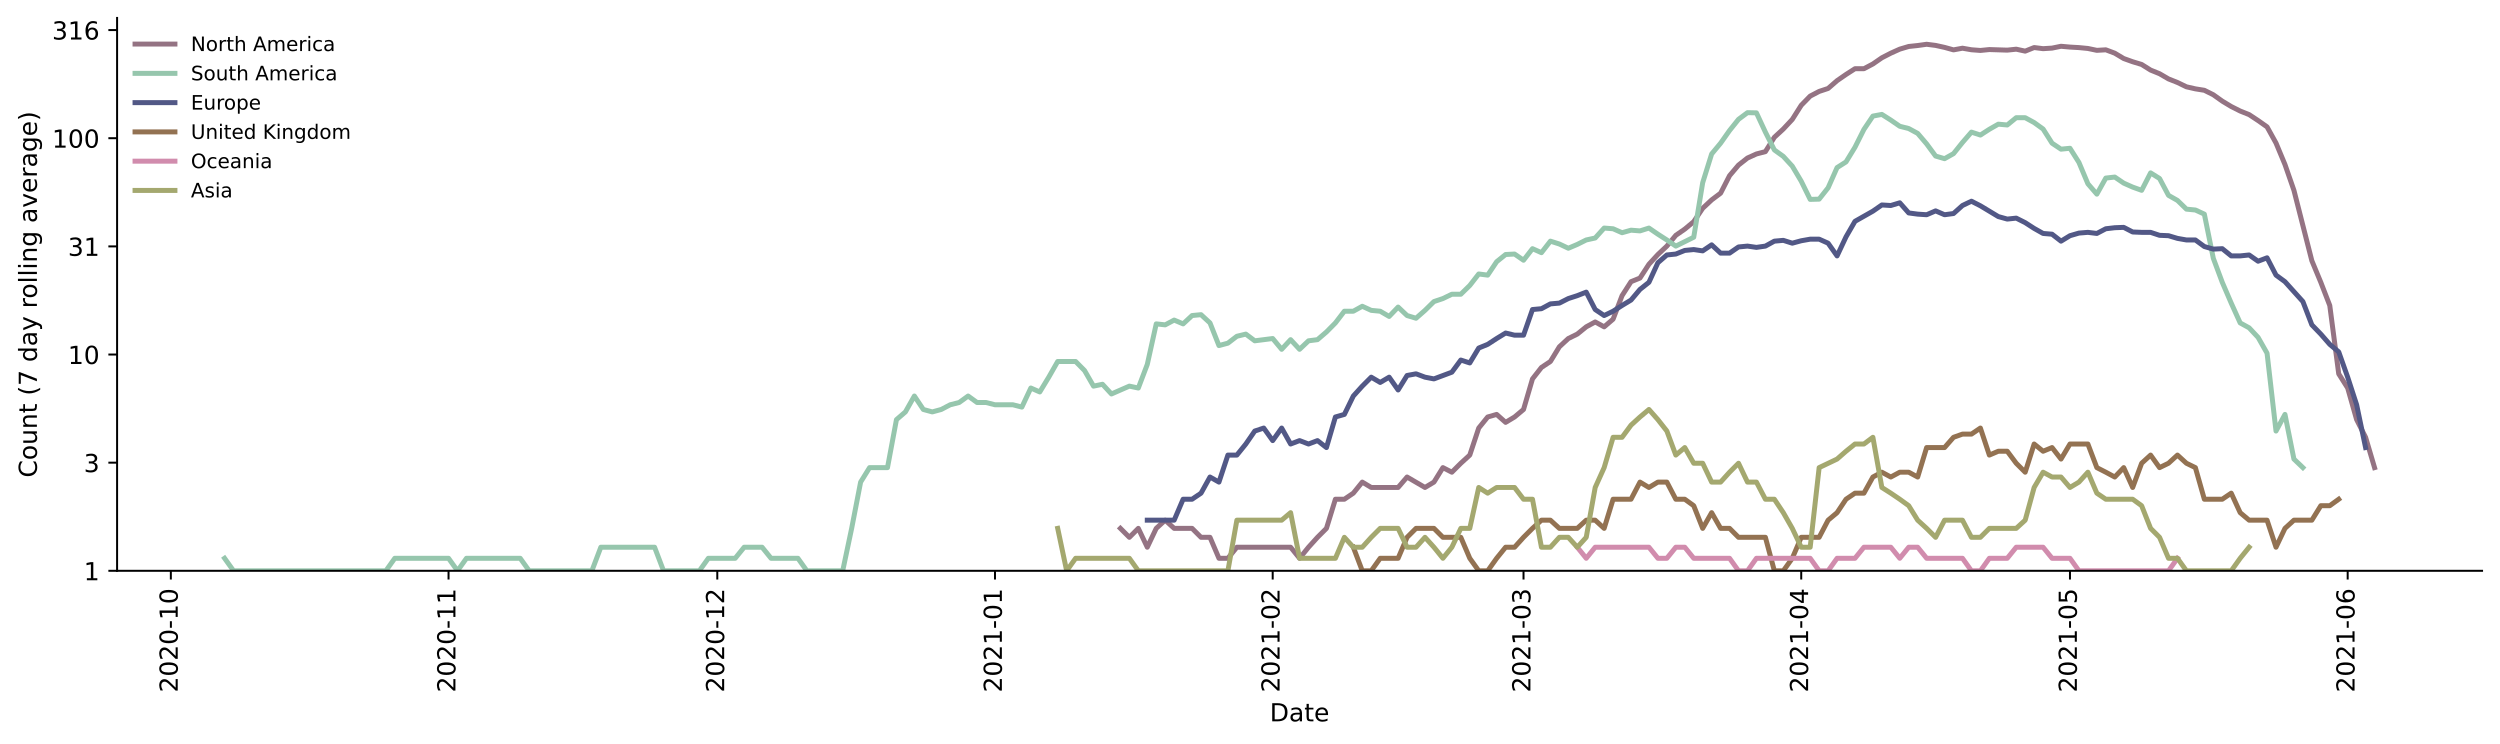 <?xml version="1.0" encoding="utf-8" standalone="no"?>
<!DOCTYPE svg PUBLIC "-//W3C//DTD SVG 1.1//EN"
  "http://www.w3.org/Graphics/SVG/1.1/DTD/svg11.dtd">
<!-- Created with matplotlib (https://matplotlib.org/) -->
<svg height="298.621pt" version="1.1" viewBox="0 0 1002.766 298.621" width="1002.766pt" xmlns="http://www.w3.org/2000/svg" xmlns:xlink="http://www.w3.org/1999/xlink">
 <defs>
  <style type="text/css">*{stroke-linecap:butt;stroke-linejoin:round;}</style>
 </defs>
 <g id="figure_1">
  <g id="patch_1">
   <path d="M 0 298.621 
L 1002.766 298.621 
L 1002.766 0 
L 0 0 
z
" style="fill:#ffffff;"/>
  </g>
  <g id="axes_1">
   <g id="patch_2">
    <path d="M 46.966 228.96 
L 995.566 228.96 
L 995.566 7.2 
L 46.966 7.2 
z
" style="fill:#ffffff;"/>
   </g>
   <g id="matplotlib.axis_1">
    <g id="xtick_1">
     <g id="line2d_1">
      <defs>
       <path d="M 0 0 
L 0 3.5 
" id="m3914a8a601" style="stroke:#000000;stroke-width:0.8;"/>
      </defs>
      <g>
       <use style="stroke:#000000;stroke-width:0.8;" x="68.525" xlink:href="#m3914a8a601" y="228.96"/>
      </g>
     </g>
     <g id="text_1">
      <!-- 2020-10 -->
      <g transform="translate(71.284 277.743)rotate(-90)scale(0.1 -0.1)">
       <defs>
        <path d="M 19.188 8.297 
L 53.609 8.297 
L 53.609 0 
L 7.328 0 
L 7.328 8.297 
Q 12.938 14.109 22.625 23.891 
Q 32.328 33.688 34.812 36.531 
Q 39.547 41.844 41.422 45.531 
Q 43.312 49.219 43.312 52.781 
Q 43.312 58.594 39.234 62.25 
Q 35.156 65.922 28.609 65.922 
Q 23.969 65.922 18.812 64.312 
Q 13.672 62.703 7.812 59.422 
L 7.812 69.391 
Q 13.766 71.781 18.938 73 
Q 24.125 74.219 28.422 74.219 
Q 39.75 74.219 46.484 68.547 
Q 53.219 62.891 53.219 53.422 
Q 53.219 48.922 51.531 44.891 
Q 49.859 40.875 45.406 35.406 
Q 44.188 33.984 37.641 27.219 
Q 31.109 20.453 19.188 8.297 
z
" id="DejaVuSans-50"/>
        <path d="M 31.781 66.406 
Q 24.172 66.406 20.328 58.906 
Q 16.5 51.422 16.5 36.375 
Q 16.5 21.391 20.328 13.891 
Q 24.172 6.391 31.781 6.391 
Q 39.453 6.391 43.281 13.891 
Q 47.125 21.391 47.125 36.375 
Q 47.125 51.422 43.281 58.906 
Q 39.453 66.406 31.781 66.406 
z
M 31.781 74.219 
Q 44.047 74.219 50.516 64.516 
Q 56.984 54.828 56.984 36.375 
Q 56.984 17.969 50.516 8.266 
Q 44.047 -1.422 31.781 -1.422 
Q 19.531 -1.422 13.062 8.266 
Q 6.594 17.969 6.594 36.375 
Q 6.594 54.828 13.062 64.516 
Q 19.531 74.219 31.781 74.219 
z
" id="DejaVuSans-48"/>
        <path d="M 4.891 31.391 
L 31.203 31.391 
L 31.203 23.391 
L 4.891 23.391 
z
" id="DejaVuSans-45"/>
        <path d="M 12.406 8.297 
L 28.516 8.297 
L 28.516 63.922 
L 10.984 60.406 
L 10.984 69.391 
L 28.422 72.906 
L 38.281 72.906 
L 38.281 8.297 
L 54.391 8.297 
L 54.391 0 
L 12.406 0 
z
" id="DejaVuSans-49"/>
       </defs>
       <use xlink:href="#DejaVuSans-50"/>
       <use x="63.623" xlink:href="#DejaVuSans-48"/>
       <use x="127.246" xlink:href="#DejaVuSans-50"/>
       <use x="190.869" xlink:href="#DejaVuSans-48"/>
       <use x="254.492" xlink:href="#DejaVuSans-45"/>
       <use x="290.576" xlink:href="#DejaVuSans-49"/>
       <use x="354.199" xlink:href="#DejaVuSans-48"/>
      </g>
     </g>
    </g>
    <g id="xtick_2">
     <g id="line2d_2">
      <g>
       <use style="stroke:#000000;stroke-width:0.8;" x="179.913" xlink:href="#m3914a8a601" y="228.96"/>
      </g>
     </g>
     <g id="text_2">
      <!-- 2020-11 -->
      <g transform="translate(182.673 277.743)rotate(-90)scale(0.1 -0.1)">
       <use xlink:href="#DejaVuSans-50"/>
       <use x="63.623" xlink:href="#DejaVuSans-48"/>
       <use x="127.246" xlink:href="#DejaVuSans-50"/>
       <use x="190.869" xlink:href="#DejaVuSans-48"/>
       <use x="254.492" xlink:href="#DejaVuSans-45"/>
       <use x="290.576" xlink:href="#DejaVuSans-49"/>
       <use x="354.199" xlink:href="#DejaVuSans-49"/>
      </g>
     </g>
    </g>
    <g id="xtick_3">
     <g id="line2d_3">
      <g>
       <use style="stroke:#000000;stroke-width:0.8;" x="287.709" xlink:href="#m3914a8a601" y="228.96"/>
      </g>
     </g>
     <g id="text_3">
      <!-- 2020-12 -->
      <g transform="translate(290.468 277.743)rotate(-90)scale(0.1 -0.1)">
       <use xlink:href="#DejaVuSans-50"/>
       <use x="63.623" xlink:href="#DejaVuSans-48"/>
       <use x="127.246" xlink:href="#DejaVuSans-50"/>
       <use x="190.869" xlink:href="#DejaVuSans-48"/>
       <use x="254.492" xlink:href="#DejaVuSans-45"/>
       <use x="290.576" xlink:href="#DejaVuSans-49"/>
       <use x="354.199" xlink:href="#DejaVuSans-50"/>
      </g>
     </g>
    </g>
    <g id="xtick_4">
     <g id="line2d_4">
      <g>
       <use style="stroke:#000000;stroke-width:0.8;" x="399.097" xlink:href="#m3914a8a601" y="228.96"/>
      </g>
     </g>
     <g id="text_4">
      <!-- 2021-01 -->
      <g transform="translate(401.857 277.743)rotate(-90)scale(0.1 -0.1)">
       <use xlink:href="#DejaVuSans-50"/>
       <use x="63.623" xlink:href="#DejaVuSans-48"/>
       <use x="127.246" xlink:href="#DejaVuSans-50"/>
       <use x="190.869" xlink:href="#DejaVuSans-49"/>
       <use x="254.492" xlink:href="#DejaVuSans-45"/>
       <use x="290.576" xlink:href="#DejaVuSans-48"/>
       <use x="354.199" xlink:href="#DejaVuSans-49"/>
      </g>
     </g>
    </g>
    <g id="xtick_5">
     <g id="line2d_5">
      <g>
       <use style="stroke:#000000;stroke-width:0.8;" x="510.486" xlink:href="#m3914a8a601" y="228.96"/>
      </g>
     </g>
     <g id="text_5">
      <!-- 2021-02 -->
      <g transform="translate(513.245 277.743)rotate(-90)scale(0.1 -0.1)">
       <use xlink:href="#DejaVuSans-50"/>
       <use x="63.623" xlink:href="#DejaVuSans-48"/>
       <use x="127.246" xlink:href="#DejaVuSans-50"/>
       <use x="190.869" xlink:href="#DejaVuSans-49"/>
       <use x="254.492" xlink:href="#DejaVuSans-45"/>
       <use x="290.576" xlink:href="#DejaVuSans-48"/>
       <use x="354.199" xlink:href="#DejaVuSans-50"/>
      </g>
     </g>
    </g>
    <g id="xtick_6">
     <g id="line2d_6">
      <g>
       <use style="stroke:#000000;stroke-width:0.8;" x="611.095" xlink:href="#m3914a8a601" y="228.96"/>
      </g>
     </g>
     <g id="text_6">
      <!-- 2021-03 -->
      <g transform="translate(613.855 277.743)rotate(-90)scale(0.1 -0.1)">
       <defs>
        <path d="M 40.578 39.312 
Q 47.656 37.797 51.625 33 
Q 55.609 28.219 55.609 21.188 
Q 55.609 10.406 48.188 4.484 
Q 40.766 -1.422 27.094 -1.422 
Q 22.516 -1.422 17.656 -0.516 
Q 12.797 0.391 7.625 2.203 
L 7.625 11.719 
Q 11.719 9.328 16.594 8.109 
Q 21.484 6.891 26.812 6.891 
Q 36.078 6.891 40.938 10.547 
Q 45.797 14.203 45.797 21.188 
Q 45.797 27.641 41.281 31.266 
Q 36.766 34.906 28.719 34.906 
L 20.219 34.906 
L 20.219 43.016 
L 29.109 43.016 
Q 36.375 43.016 40.234 45.922 
Q 44.094 48.828 44.094 54.297 
Q 44.094 59.906 40.109 62.906 
Q 36.141 65.922 28.719 65.922 
Q 24.656 65.922 20.016 65.031 
Q 15.375 64.156 9.812 62.312 
L 9.812 71.094 
Q 15.438 72.656 20.344 73.438 
Q 25.25 74.219 29.594 74.219 
Q 40.828 74.219 47.359 69.109 
Q 53.906 64.016 53.906 55.328 
Q 53.906 49.266 50.438 45.094 
Q 46.969 40.922 40.578 39.312 
z
" id="DejaVuSans-51"/>
       </defs>
       <use xlink:href="#DejaVuSans-50"/>
       <use x="63.623" xlink:href="#DejaVuSans-48"/>
       <use x="127.246" xlink:href="#DejaVuSans-50"/>
       <use x="190.869" xlink:href="#DejaVuSans-49"/>
       <use x="254.492" xlink:href="#DejaVuSans-45"/>
       <use x="290.576" xlink:href="#DejaVuSans-48"/>
       <use x="354.199" xlink:href="#DejaVuSans-51"/>
      </g>
     </g>
    </g>
    <g id="xtick_7">
     <g id="line2d_7">
      <g>
       <use style="stroke:#000000;stroke-width:0.8;" x="722.484" xlink:href="#m3914a8a601" y="228.96"/>
      </g>
     </g>
     <g id="text_7">
      <!-- 2021-04 -->
      <g transform="translate(725.243 277.743)rotate(-90)scale(0.1 -0.1)">
       <defs>
        <path d="M 37.797 64.312 
L 12.891 25.391 
L 37.797 25.391 
z
M 35.203 72.906 
L 47.609 72.906 
L 47.609 25.391 
L 58.016 25.391 
L 58.016 17.188 
L 47.609 17.188 
L 47.609 0 
L 37.797 0 
L 37.797 17.188 
L 4.891 17.188 
L 4.891 26.703 
z
" id="DejaVuSans-52"/>
       </defs>
       <use xlink:href="#DejaVuSans-50"/>
       <use x="63.623" xlink:href="#DejaVuSans-48"/>
       <use x="127.246" xlink:href="#DejaVuSans-50"/>
       <use x="190.869" xlink:href="#DejaVuSans-49"/>
       <use x="254.492" xlink:href="#DejaVuSans-45"/>
       <use x="290.576" xlink:href="#DejaVuSans-48"/>
       <use x="354.199" xlink:href="#DejaVuSans-52"/>
      </g>
     </g>
    </g>
    <g id="xtick_8">
     <g id="line2d_8">
      <g>
       <use style="stroke:#000000;stroke-width:0.8;" x="830.279" xlink:href="#m3914a8a601" y="228.96"/>
      </g>
     </g>
     <g id="text_8">
      <!-- 2021-05 -->
      <g transform="translate(833.039 277.743)rotate(-90)scale(0.1 -0.1)">
       <defs>
        <path d="M 10.797 72.906 
L 49.516 72.906 
L 49.516 64.594 
L 19.828 64.594 
L 19.828 46.734 
Q 21.969 47.469 24.109 47.828 
Q 26.266 48.188 28.422 48.188 
Q 40.625 48.188 47.75 41.5 
Q 54.891 34.812 54.891 23.391 
Q 54.891 11.625 47.562 5.094 
Q 40.234 -1.422 26.906 -1.422 
Q 22.312 -1.422 17.547 -0.641 
Q 12.797 0.141 7.719 1.703 
L 7.719 11.625 
Q 12.109 9.234 16.797 8.062 
Q 21.484 6.891 26.703 6.891 
Q 35.156 6.891 40.078 11.328 
Q 45.016 15.766 45.016 23.391 
Q 45.016 31 40.078 35.438 
Q 35.156 39.891 26.703 39.891 
Q 22.75 39.891 18.812 39.016 
Q 14.891 38.141 10.797 36.281 
z
" id="DejaVuSans-53"/>
       </defs>
       <use xlink:href="#DejaVuSans-50"/>
       <use x="63.623" xlink:href="#DejaVuSans-48"/>
       <use x="127.246" xlink:href="#DejaVuSans-50"/>
       <use x="190.869" xlink:href="#DejaVuSans-49"/>
       <use x="254.492" xlink:href="#DejaVuSans-45"/>
       <use x="290.576" xlink:href="#DejaVuSans-48"/>
       <use x="354.199" xlink:href="#DejaVuSans-53"/>
      </g>
     </g>
    </g>
    <g id="xtick_9">
     <g id="line2d_9">
      <g>
       <use style="stroke:#000000;stroke-width:0.8;" x="941.668" xlink:href="#m3914a8a601" y="228.96"/>
      </g>
     </g>
     <g id="text_9">
      <!-- 2021-06 -->
      <g transform="translate(944.427 277.743)rotate(-90)scale(0.1 -0.1)">
       <defs>
        <path d="M 33.016 40.375 
Q 26.375 40.375 22.484 35.828 
Q 18.609 31.297 18.609 23.391 
Q 18.609 15.531 22.484 10.953 
Q 26.375 6.391 33.016 6.391 
Q 39.656 6.391 43.531 10.953 
Q 47.406 15.531 47.406 23.391 
Q 47.406 31.297 43.531 35.828 
Q 39.656 40.375 33.016 40.375 
z
M 52.594 71.297 
L 52.594 62.312 
Q 48.875 64.062 45.094 64.984 
Q 41.312 65.922 37.594 65.922 
Q 27.828 65.922 22.672 59.328 
Q 17.531 52.734 16.797 39.406 
Q 19.672 43.656 24.016 45.922 
Q 28.375 48.188 33.594 48.188 
Q 44.578 48.188 50.953 41.516 
Q 57.328 34.859 57.328 23.391 
Q 57.328 12.156 50.688 5.359 
Q 44.047 -1.422 33.016 -1.422 
Q 20.359 -1.422 13.672 8.266 
Q 6.984 17.969 6.984 36.375 
Q 6.984 53.656 15.188 63.938 
Q 23.391 74.219 37.203 74.219 
Q 40.922 74.219 44.703 73.484 
Q 48.484 72.75 52.594 71.297 
z
" id="DejaVuSans-54"/>
       </defs>
       <use xlink:href="#DejaVuSans-50"/>
       <use x="63.623" xlink:href="#DejaVuSans-48"/>
       <use x="127.246" xlink:href="#DejaVuSans-50"/>
       <use x="190.869" xlink:href="#DejaVuSans-49"/>
       <use x="254.492" xlink:href="#DejaVuSans-45"/>
       <use x="290.576" xlink:href="#DejaVuSans-48"/>
       <use x="354.199" xlink:href="#DejaVuSans-54"/>
      </g>
     </g>
    </g>
    <g id="text_10">
     <!-- Date -->
     <g transform="translate(509.315 289.341)scale(0.1 -0.1)">
      <defs>
       <path d="M 19.672 64.797 
L 19.672 8.109 
L 31.594 8.109 
Q 46.688 8.109 53.688 14.938 
Q 60.688 21.781 60.688 36.531 
Q 60.688 51.172 53.688 57.984 
Q 46.688 64.797 31.594 64.797 
z
M 9.812 72.906 
L 30.078 72.906 
Q 51.266 72.906 61.172 64.094 
Q 71.094 55.281 71.094 36.531 
Q 71.094 17.672 61.125 8.828 
Q 51.172 0 30.078 0 
L 9.812 0 
z
" id="DejaVuSans-68"/>
       <path d="M 34.281 27.484 
Q 23.391 27.484 19.188 25 
Q 14.984 22.516 14.984 16.5 
Q 14.984 11.719 18.141 8.906 
Q 21.297 6.109 26.703 6.109 
Q 34.188 6.109 38.703 11.406 
Q 43.219 16.703 43.219 25.484 
L 43.219 27.484 
z
M 52.203 31.203 
L 52.203 0 
L 43.219 0 
L 43.219 8.297 
Q 40.141 3.328 35.547 0.953 
Q 30.953 -1.422 24.312 -1.422 
Q 15.922 -1.422 10.953 3.297 
Q 6 8.016 6 15.922 
Q 6 25.141 12.172 29.828 
Q 18.359 34.516 30.609 34.516 
L 43.219 34.516 
L 43.219 35.406 
Q 43.219 41.609 39.141 45 
Q 35.062 48.391 27.688 48.391 
Q 23 48.391 18.547 47.266 
Q 14.109 46.141 10.016 43.891 
L 10.016 52.203 
Q 14.938 54.109 19.578 55.047 
Q 24.219 56 28.609 56 
Q 40.484 56 46.344 49.844 
Q 52.203 43.703 52.203 31.203 
z
" id="DejaVuSans-97"/>
       <path d="M 18.312 70.219 
L 18.312 54.688 
L 36.812 54.688 
L 36.812 47.703 
L 18.312 47.703 
L 18.312 18.016 
Q 18.312 11.328 20.141 9.422 
Q 21.969 7.516 27.594 7.516 
L 36.812 7.516 
L 36.812 0 
L 27.594 0 
Q 17.188 0 13.234 3.875 
Q 9.281 7.766 9.281 18.016 
L 9.281 47.703 
L 2.688 47.703 
L 2.688 54.688 
L 9.281 54.688 
L 9.281 70.219 
z
" id="DejaVuSans-116"/>
       <path d="M 56.203 29.594 
L 56.203 25.203 
L 14.891 25.203 
Q 15.484 15.922 20.484 11.062 
Q 25.484 6.203 34.422 6.203 
Q 39.594 6.203 44.453 7.469 
Q 49.312 8.734 54.109 11.281 
L 54.109 2.781 
Q 49.266 0.734 44.188 -0.344 
Q 39.109 -1.422 33.891 -1.422 
Q 20.797 -1.422 13.156 6.188 
Q 5.516 13.812 5.516 26.812 
Q 5.516 40.234 12.766 48.109 
Q 20.016 56 32.328 56 
Q 43.359 56 49.781 48.891 
Q 56.203 41.797 56.203 29.594 
z
M 47.219 32.234 
Q 47.125 39.594 43.094 43.984 
Q 39.062 48.391 32.422 48.391 
Q 24.906 48.391 20.391 44.141 
Q 15.875 39.891 15.188 32.172 
z
" id="DejaVuSans-101"/>
      </defs>
      <use xlink:href="#DejaVuSans-68"/>
      <use x="77.002" xlink:href="#DejaVuSans-97"/>
      <use x="138.281" xlink:href="#DejaVuSans-116"/>
      <use x="177.49" xlink:href="#DejaVuSans-101"/>
     </g>
    </g>
   </g>
   <g id="matplotlib.axis_2">
    <g id="ytick_1">
     <g id="line2d_10">
      <defs>
       <path d="M 0 0 
L -3.5 0 
" id="mc4938c4170" style="stroke:#000000;stroke-width:0.8;"/>
      </defs>
      <g>
       <use style="stroke:#000000;stroke-width:0.8;" x="46.966" xlink:href="#mc4938c4170" y="228.96"/>
      </g>
     </g>
     <g id="text_11">
      <!-- 1 -->
      <g transform="translate(33.603 232.759)scale(0.1 -0.1)">
       <use xlink:href="#DejaVuSans-49"/>
      </g>
     </g>
    </g>
    <g id="ytick_2">
     <g id="line2d_11">
      <g>
       <use style="stroke:#000000;stroke-width:0.8;" x="46.966" xlink:href="#mc4938c4170" y="185.581"/>
      </g>
     </g>
     <g id="text_12">
      <!-- 3 -->
      <g transform="translate(33.603 189.38)scale(0.1 -0.1)">
       <use xlink:href="#DejaVuSans-51"/>
      </g>
     </g>
    </g>
    <g id="ytick_3">
     <g id="line2d_12">
      <g>
       <use style="stroke:#000000;stroke-width:0.8;" x="46.966" xlink:href="#mc4938c4170" y="142.201"/>
      </g>
     </g>
     <g id="text_13">
      <!-- 10 -->
      <g transform="translate(27.241 146.001)scale(0.1 -0.1)">
       <use xlink:href="#DejaVuSans-49"/>
       <use x="63.623" xlink:href="#DejaVuSans-48"/>
      </g>
     </g>
    </g>
    <g id="ytick_4">
     <g id="line2d_13">
      <g>
       <use style="stroke:#000000;stroke-width:0.8;" x="46.966" xlink:href="#mc4938c4170" y="98.822"/>
      </g>
     </g>
     <g id="text_14">
      <!-- 31 -->
      <g transform="translate(27.241 102.621)scale(0.1 -0.1)">
       <use xlink:href="#DejaVuSans-51"/>
       <use x="63.623" xlink:href="#DejaVuSans-49"/>
      </g>
     </g>
    </g>
    <g id="ytick_5">
     <g id="line2d_14">
      <g>
       <use style="stroke:#000000;stroke-width:0.8;" x="46.966" xlink:href="#mc4938c4170" y="55.443"/>
      </g>
     </g>
     <g id="text_15">
      <!-- 100 -->
      <g transform="translate(20.878 59.242)scale(0.1 -0.1)">
       <use xlink:href="#DejaVuSans-49"/>
       <use x="63.623" xlink:href="#DejaVuSans-48"/>
       <use x="127.246" xlink:href="#DejaVuSans-48"/>
      </g>
     </g>
    </g>
    <g id="ytick_6">
     <g id="line2d_15">
      <g>
       <use style="stroke:#000000;stroke-width:0.8;" x="46.966" xlink:href="#mc4938c4170" y="12.063"/>
      </g>
     </g>
     <g id="text_16">
      <!-- 316 -->
      <g transform="translate(20.878 15.863)scale(0.1 -0.1)">
       <use xlink:href="#DejaVuSans-51"/>
       <use x="63.623" xlink:href="#DejaVuSans-49"/>
       <use x="127.246" xlink:href="#DejaVuSans-54"/>
      </g>
     </g>
    </g>
    <g id="text_17">
     <!-- Count (7 day rolling average) -->
     <g transform="translate(14.798 191.548)rotate(-90)scale(0.1 -0.1)">
      <defs>
       <path d="M 64.406 67.281 
L 64.406 56.891 
Q 59.422 61.531 53.781 63.812 
Q 48.141 66.109 41.797 66.109 
Q 29.297 66.109 22.656 58.469 
Q 16.016 50.828 16.016 36.375 
Q 16.016 21.969 22.656 14.328 
Q 29.297 6.688 41.797 6.688 
Q 48.141 6.688 53.781 8.984 
Q 59.422 11.281 64.406 15.922 
L 64.406 5.609 
Q 59.234 2.094 53.438 0.328 
Q 47.656 -1.422 41.219 -1.422 
Q 24.656 -1.422 15.125 8.703 
Q 5.609 18.844 5.609 36.375 
Q 5.609 53.953 15.125 64.078 
Q 24.656 74.219 41.219 74.219 
Q 47.75 74.219 53.531 72.484 
Q 59.328 70.75 64.406 67.281 
z
" id="DejaVuSans-67"/>
       <path d="M 30.609 48.391 
Q 23.391 48.391 19.188 42.75 
Q 14.984 37.109 14.984 27.297 
Q 14.984 17.484 19.156 11.844 
Q 23.344 6.203 30.609 6.203 
Q 37.797 6.203 41.984 11.859 
Q 46.188 17.531 46.188 27.297 
Q 46.188 37.016 41.984 42.703 
Q 37.797 48.391 30.609 48.391 
z
M 30.609 56 
Q 42.328 56 49.016 48.375 
Q 55.719 40.766 55.719 27.297 
Q 55.719 13.875 49.016 6.219 
Q 42.328 -1.422 30.609 -1.422 
Q 18.844 -1.422 12.172 6.219 
Q 5.516 13.875 5.516 27.297 
Q 5.516 40.766 12.172 48.375 
Q 18.844 56 30.609 56 
z
" id="DejaVuSans-111"/>
       <path d="M 8.5 21.578 
L 8.5 54.688 
L 17.484 54.688 
L 17.484 21.922 
Q 17.484 14.156 20.5 10.266 
Q 23.531 6.391 29.594 6.391 
Q 36.859 6.391 41.078 11.031 
Q 45.312 15.672 45.312 23.688 
L 45.312 54.688 
L 54.297 54.688 
L 54.297 0 
L 45.312 0 
L 45.312 8.406 
Q 42.047 3.422 37.719 1 
Q 33.406 -1.422 27.688 -1.422 
Q 18.266 -1.422 13.375 4.438 
Q 8.5 10.297 8.5 21.578 
z
M 31.109 56 
z
" id="DejaVuSans-117"/>
       <path d="M 54.891 33.016 
L 54.891 0 
L 45.906 0 
L 45.906 32.719 
Q 45.906 40.484 42.875 44.328 
Q 39.844 48.188 33.797 48.188 
Q 26.516 48.188 22.312 43.547 
Q 18.109 38.922 18.109 30.906 
L 18.109 0 
L 9.078 0 
L 9.078 54.688 
L 18.109 54.688 
L 18.109 46.188 
Q 21.344 51.125 25.703 53.562 
Q 30.078 56 35.797 56 
Q 45.219 56 50.047 50.172 
Q 54.891 44.344 54.891 33.016 
z
" id="DejaVuSans-110"/>
       <path id="DejaVuSans-32"/>
       <path d="M 31 75.875 
Q 24.469 64.656 21.281 53.656 
Q 18.109 42.672 18.109 31.391 
Q 18.109 20.125 21.312 9.062 
Q 24.516 -2 31 -13.188 
L 23.188 -13.188 
Q 15.875 -1.703 12.234 9.375 
Q 8.594 20.453 8.594 31.391 
Q 8.594 42.281 12.203 53.312 
Q 15.828 64.359 23.188 75.875 
z
" id="DejaVuSans-40"/>
       <path d="M 8.203 72.906 
L 55.078 72.906 
L 55.078 68.703 
L 28.609 0 
L 18.312 0 
L 43.219 64.594 
L 8.203 64.594 
z
" id="DejaVuSans-55"/>
       <path d="M 45.406 46.391 
L 45.406 75.984 
L 54.391 75.984 
L 54.391 0 
L 45.406 0 
L 45.406 8.203 
Q 42.578 3.328 38.25 0.953 
Q 33.938 -1.422 27.875 -1.422 
Q 17.969 -1.422 11.734 6.484 
Q 5.516 14.406 5.516 27.297 
Q 5.516 40.188 11.734 48.094 
Q 17.969 56 27.875 56 
Q 33.938 56 38.25 53.625 
Q 42.578 51.266 45.406 46.391 
z
M 14.797 27.297 
Q 14.797 17.391 18.875 11.75 
Q 22.953 6.109 30.078 6.109 
Q 37.203 6.109 41.297 11.75 
Q 45.406 17.391 45.406 27.297 
Q 45.406 37.203 41.297 42.844 
Q 37.203 48.484 30.078 48.484 
Q 22.953 48.484 18.875 42.844 
Q 14.797 37.203 14.797 27.297 
z
" id="DejaVuSans-100"/>
       <path d="M 32.172 -5.078 
Q 28.375 -14.844 24.75 -17.812 
Q 21.141 -20.797 15.094 -20.797 
L 7.906 -20.797 
L 7.906 -13.281 
L 13.188 -13.281 
Q 16.891 -13.281 18.938 -11.516 
Q 21 -9.766 23.484 -3.219 
L 25.094 0.875 
L 2.984 54.688 
L 12.5 54.688 
L 29.594 11.922 
L 46.688 54.688 
L 56.203 54.688 
z
" id="DejaVuSans-121"/>
       <path d="M 41.109 46.297 
Q 39.594 47.172 37.812 47.578 
Q 36.031 48 33.891 48 
Q 26.266 48 22.188 43.047 
Q 18.109 38.094 18.109 28.812 
L 18.109 0 
L 9.078 0 
L 9.078 54.688 
L 18.109 54.688 
L 18.109 46.188 
Q 20.953 51.172 25.484 53.578 
Q 30.031 56 36.531 56 
Q 37.453 56 38.578 55.875 
Q 39.703 55.766 41.062 55.516 
z
" id="DejaVuSans-114"/>
       <path d="M 9.422 75.984 
L 18.406 75.984 
L 18.406 0 
L 9.422 0 
z
" id="DejaVuSans-108"/>
       <path d="M 9.422 54.688 
L 18.406 54.688 
L 18.406 0 
L 9.422 0 
z
M 9.422 75.984 
L 18.406 75.984 
L 18.406 64.594 
L 9.422 64.594 
z
" id="DejaVuSans-105"/>
       <path d="M 45.406 27.984 
Q 45.406 37.75 41.375 43.109 
Q 37.359 48.484 30.078 48.484 
Q 22.859 48.484 18.828 43.109 
Q 14.797 37.75 14.797 27.984 
Q 14.797 18.266 18.828 12.891 
Q 22.859 7.516 30.078 7.516 
Q 37.359 7.516 41.375 12.891 
Q 45.406 18.266 45.406 27.984 
z
M 54.391 6.781 
Q 54.391 -7.172 48.188 -13.984 
Q 42 -20.797 29.203 -20.797 
Q 24.469 -20.797 20.266 -20.094 
Q 16.062 -19.391 12.109 -17.922 
L 12.109 -9.188 
Q 16.062 -11.328 19.922 -12.344 
Q 23.781 -13.375 27.781 -13.375 
Q 36.625 -13.375 41.016 -8.766 
Q 45.406 -4.156 45.406 5.172 
L 45.406 9.625 
Q 42.625 4.781 38.281 2.391 
Q 33.938 0 27.875 0 
Q 17.828 0 11.672 7.656 
Q 5.516 15.328 5.516 27.984 
Q 5.516 40.672 11.672 48.328 
Q 17.828 56 27.875 56 
Q 33.938 56 38.281 53.609 
Q 42.625 51.219 45.406 46.391 
L 45.406 54.688 
L 54.391 54.688 
z
" id="DejaVuSans-103"/>
       <path d="M 2.984 54.688 
L 12.5 54.688 
L 29.594 8.797 
L 46.688 54.688 
L 56.203 54.688 
L 35.688 0 
L 23.484 0 
z
" id="DejaVuSans-118"/>
       <path d="M 8.016 75.875 
L 15.828 75.875 
Q 23.141 64.359 26.781 53.312 
Q 30.422 42.281 30.422 31.391 
Q 30.422 20.453 26.781 9.375 
Q 23.141 -1.703 15.828 -13.188 
L 8.016 -13.188 
Q 14.5 -2 17.703 9.062 
Q 20.906 20.125 20.906 31.391 
Q 20.906 42.672 17.703 53.656 
Q 14.5 64.656 8.016 75.875 
z
" id="DejaVuSans-41"/>
      </defs>
      <use xlink:href="#DejaVuSans-67"/>
      <use x="69.824" xlink:href="#DejaVuSans-111"/>
      <use x="131.006" xlink:href="#DejaVuSans-117"/>
      <use x="194.385" xlink:href="#DejaVuSans-110"/>
      <use x="257.764" xlink:href="#DejaVuSans-116"/>
      <use x="296.973" xlink:href="#DejaVuSans-32"/>
      <use x="328.76" xlink:href="#DejaVuSans-40"/>
      <use x="367.773" xlink:href="#DejaVuSans-55"/>
      <use x="431.396" xlink:href="#DejaVuSans-32"/>
      <use x="463.184" xlink:href="#DejaVuSans-100"/>
      <use x="526.66" xlink:href="#DejaVuSans-97"/>
      <use x="587.939" xlink:href="#DejaVuSans-121"/>
      <use x="647.119" xlink:href="#DejaVuSans-32"/>
      <use x="678.906" xlink:href="#DejaVuSans-114"/>
      <use x="717.77" xlink:href="#DejaVuSans-111"/>
      <use x="778.951" xlink:href="#DejaVuSans-108"/>
      <use x="806.734" xlink:href="#DejaVuSans-108"/>
      <use x="834.518" xlink:href="#DejaVuSans-105"/>
      <use x="862.301" xlink:href="#DejaVuSans-110"/>
      <use x="925.68" xlink:href="#DejaVuSans-103"/>
      <use x="989.156" xlink:href="#DejaVuSans-32"/>
      <use x="1020.943" xlink:href="#DejaVuSans-97"/>
      <use x="1082.223" xlink:href="#DejaVuSans-118"/>
      <use x="1141.402" xlink:href="#DejaVuSans-101"/>
      <use x="1202.926" xlink:href="#DejaVuSans-114"/>
      <use x="1244.039" xlink:href="#DejaVuSans-97"/>
      <use x="1305.318" xlink:href="#DejaVuSans-103"/>
      <use x="1368.795" xlink:href="#DejaVuSans-101"/>
      <use x="1430.318" xlink:href="#DejaVuSans-41"/>
     </g>
    </g>
   </g>
   <g id="line2d_16">
    <path clip-path="url(#p9ff54568b5)" d="M 449.402 211.93 
L 452.995 215.521 
L 456.588 211.93 
L 460.182 219.491 
L 463.775 211.93 
L 467.368 208.651 
L 470.961 211.93 
L 478.147 211.93 
L 481.741 215.521 
L 485.334 215.521 
L 488.927 223.929 
L 492.52 223.929 
L 496.113 219.491 
L 517.672 219.491 
L 521.266 223.929 
L 524.859 219.491 
L 528.452 215.521 
L 532.045 211.93 
L 535.638 200.243 
L 539.232 200.243 
L 542.825 197.812 
L 546.418 193.374 
L 550.011 195.527 
L 560.791 195.527 
L 564.384 191.337 
L 571.57 195.527 
L 575.163 193.374 
L 578.757 187.566 
L 582.35 189.404 
L 585.943 185.813 
L 589.536 182.534 
L 593.129 171.695 
L 596.722 167.257 
L 600.316 166.225 
L 603.909 169.411 
L 607.502 167.257 
L 611.095 164.241 
L 614.688 151.979 
L 618.282 147.387 
L 621.875 144.994 
L 625.468 139.103 
L 629.061 135.783 
L 632.654 134.01 
L 636.247 131.094 
L 639.841 129.141 
L 643.434 131.094 
L 647.027 128.016 
L 650.62 118.588 
L 654.213 112.986 
L 657.807 111.527 
L 661.4 105.992 
L 664.993 102.084 
L 668.586 98.713 
L 672.179 94.389 
L 675.772 91.9 
L 679.366 88.906 
L 682.959 83.549 
L 686.552 80.186 
L 690.145 77.482 
L 693.738 70.452 
L 697.332 66.211 
L 700.925 63.383 
L 704.518 61.757 
L 708.111 60.814 
L 711.704 55.068 
L 715.297 51.754 
L 718.891 47.906 
L 722.484 42.23 
L 726.077 38.55 
L 729.67 36.672 
L 733.263 35.481 
L 736.857 32.351 
L 740.45 29.868 
L 744.043 27.564 
L 747.636 27.564 
L 751.229 25.661 
L 754.822 23.181 
L 758.416 21.329 
L 762.009 19.71 
L 765.602 18.641 
L 769.195 18.258 
L 772.788 17.76 
L 776.382 18.218 
L 779.975 19.008 
L 783.568 20.003 
L 787.161 19.337 
L 790.754 19.961 
L 794.347 20.235 
L 797.941 19.878 
L 805.127 20.109 
L 808.72 19.731 
L 812.313 20.511 
L 815.907 19.069 
L 819.5 19.523 
L 823.093 19.296 
L 826.686 18.56 
L 830.279 18.885 
L 833.872 19.09 
L 837.466 19.44 
L 841.059 20.193 
L 844.652 19.982 
L 848.245 21.329 
L 851.838 23.479 
L 855.432 24.769 
L 859.025 25.857 
L 862.618 28.108 
L 866.211 29.569 
L 869.804 31.657 
L 873.397 33.087 
L 876.991 34.821 
L 880.584 35.64 
L 884.177 36.217 
L 887.77 38.004 
L 891.363 40.562 
L 894.957 42.727 
L 898.55 44.536 
L 902.143 45.974 
L 905.736 48.35 
L 909.329 50.885 
L 912.922 57.375 
L 916.516 65.996 
L 920.109 76.341 
L 927.295 104.578 
L 930.888 113.235 
L 934.482 122.526 
L 938.075 149.942 
L 941.668 155.64 
L 945.261 168.318 
L 948.854 175.404 
L 952.447 187.566 
L 952.447 187.566 
" style="fill:none;stroke:#947383;stroke-linecap:square;stroke-width:2;"/>
   </g>
   <g id="line2d_17">
    <path clip-path="url(#p9ff54568b5)" d="M 90.084 223.929 
L 93.677 228.96 
L 154.761 228.96 
L 158.354 223.929 
L 179.913 223.929 
L 183.507 228.96 
L 187.1 223.929 
L 208.659 223.929 
L 212.252 228.96 
L 237.404 228.96 
L 240.997 219.491 
L 262.557 219.491 
L 266.15 228.96 
L 280.522 228.96 
L 284.116 223.929 
L 294.895 223.929 
L 298.488 219.491 
L 305.675 219.491 
L 309.268 223.929 
L 320.047 223.929 
L 323.641 228.96 
L 338.013 228.96 
L 341.607 211.93 
L 345.2 193.374 
L 348.793 187.566 
L 355.979 187.566 
L 359.572 168.318 
L 363.166 165.22 
L 366.759 158.849 
L 370.352 164.241 
L 373.945 165.22 
L 377.538 164.241 
L 381.132 162.357 
L 384.725 161.449 
L 388.318 158.849 
L 391.911 161.449 
L 395.504 161.449 
L 399.097 162.357 
L 406.284 162.357 
L 409.877 163.287 
L 413.47 155.64 
L 417.063 157.211 
L 420.657 151.288 
L 424.25 144.994 
L 431.436 144.994 
L 435.029 148.643 
L 438.622 154.879 
L 442.216 154.133 
L 445.809 158.021 
L 452.995 154.879 
L 456.588 155.64 
L 460.182 146.171 
L 463.775 129.91 
L 467.368 130.3 
L 470.961 128.387 
L 474.554 129.91 
L 478.147 126.567 
L 481.741 126.213 
L 485.334 129.524 
L 488.927 138.61 
L 492.52 137.644 
L 496.113 134.886 
L 499.707 134.01 
L 503.3 136.702 
L 510.486 135.783 
L 514.079 140.108 
L 517.672 136.24 
L 521.266 140.108 
L 524.859 136.702 
L 528.452 136.24 
L 532.045 133.153 
L 535.638 129.524 
L 539.232 124.83 
L 542.825 124.83 
L 546.418 122.847 
L 550.011 124.492 
L 553.604 124.83 
L 557.197 126.924 
L 560.791 123.17 
L 564.384 126.567 
L 567.977 127.649 
L 571.57 124.492 
L 575.163 120.962 
L 578.757 119.756 
L 582.35 118.017 
L 585.943 118.017 
L 589.536 114.503 
L 593.129 109.894 
L 596.722 110.353 
L 600.316 104.977 
L 603.909 102.084 
L 607.502 101.899 
L 611.095 104.38 
L 614.688 99.746 
L 618.282 101.349 
L 621.875 96.73 
L 625.468 97.874 
L 629.061 99.572 
L 632.654 98.04 
L 636.247 96.25 
L 639.841 95.463 
L 643.434 91.478 
L 647.027 91.759 
L 650.62 93.344 
L 654.213 92.328 
L 657.807 92.615 
L 661.4 91.478 
L 664.993 93.937 
L 668.586 96.25 
L 672.179 98.713 
L 679.366 95.153 
L 682.959 73.281 
L 686.552 61.757 
L 690.145 57.432 
L 693.738 52.344 
L 697.332 47.862 
L 700.925 45.186 
L 704.518 45.269 
L 708.111 52.994 
L 711.704 60.137 
L 715.297 62.724 
L 718.891 66.643 
L 722.484 72.681 
L 726.077 79.979 
L 729.67 79.875 
L 733.263 75.323 
L 736.857 67.227 
L 740.45 64.943 
L 744.043 59.056 
L 747.636 51.901 
L 751.229 46.564 
L 754.822 45.89 
L 758.416 48.172 
L 762.009 50.648 
L 765.602 51.559 
L 769.195 53.502 
L 772.788 57.717 
L 776.382 62.593 
L 779.975 63.649 
L 783.568 61.63 
L 787.161 57.15 
L 790.754 52.994 
L 794.347 54.173 
L 797.941 51.852 
L 801.534 49.804 
L 805.127 50.13 
L 808.72 47.208 
L 812.313 47.208 
L 815.907 49.161 
L 819.5 51.754 
L 823.093 57.432 
L 826.686 59.834 
L 830.279 59.473 
L 833.872 65.151 
L 837.466 73.716 
L 841.059 77.871 
L 844.652 71.427 
L 848.245 71.017 
L 851.838 73.455 
L 855.432 75.051 
L 859.025 76.341 
L 862.618 69.346 
L 866.211 71.591 
L 869.804 78.362 
L 873.397 80.394 
L 876.991 83.891 
L 880.584 84.236 
L 884.177 85.89 
L 887.77 103.599 
L 891.363 113.235 
L 894.957 121.58 
L 898.55 129.524 
L 902.143 131.497 
L 905.736 135.332 
L 909.329 141.667 
L 912.922 172.891 
L 916.516 166.225 
L 920.109 184.138 
L 923.702 187.566 
L 923.702 187.566 
" style="fill:none;stroke:#96c6ad;stroke-linecap:square;stroke-width:2;"/>
   </g>
   <g id="line2d_18">
    <path clip-path="url(#p9ff54568b5)" d="M 460.182 208.651 
L 470.961 208.651 
L 474.554 200.243 
L 478.147 200.243 
L 481.741 197.812 
L 485.334 191.337 
L 488.927 193.374 
L 492.52 182.534 
L 496.113 182.534 
L 499.707 178.096 
L 503.3 172.891 
L 506.893 171.695 
L 510.486 176.726 
L 514.079 171.695 
L 517.672 178.096 
L 521.266 176.726 
L 524.859 178.096 
L 528.452 176.726 
L 532.045 179.518 
L 535.638 167.257 
L 539.232 166.225 
L 542.825 158.849 
L 546.418 154.879 
L 550.011 151.288 
L 553.604 153.401 
L 557.197 151.288 
L 560.791 156.417 
L 564.384 150.609 
L 567.977 149.942 
L 571.57 151.288 
L 575.163 151.979 
L 582.35 149.287 
L 585.943 144.418 
L 589.536 145.578 
L 593.129 139.602 
L 596.722 138.124 
L 600.316 135.783 
L 603.909 133.579 
L 607.502 134.445 
L 611.095 134.445 
L 614.688 124.157 
L 618.282 123.825 
L 621.875 121.893 
L 625.468 121.58 
L 629.061 119.756 
L 632.654 118.588 
L 636.247 117.177 
L 639.841 124.157 
L 643.434 126.567 
L 647.027 124.83 
L 650.62 122.526 
L 654.213 120.355 
L 657.807 116.084 
L 661.4 113.235 
L 664.993 105.38 
L 668.586 102.27 
L 672.179 101.899 
L 675.772 100.45 
L 679.366 100.096 
L 682.959 100.628 
L 686.552 98.207 
L 690.145 101.532 
L 693.738 101.532 
L 697.332 99.054 
L 700.925 98.713 
L 704.518 99.226 
L 708.111 98.713 
L 711.704 96.73 
L 715.297 96.409 
L 718.891 97.543 
L 722.484 96.569 
L 726.077 95.933 
L 729.67 95.933 
L 733.263 97.543 
L 736.857 102.645 
L 740.45 94.999 
L 744.043 88.775 
L 751.229 84.701 
L 754.822 82.211 
L 758.416 82.431 
L 762.009 81.345 
L 765.602 85.41 
L 769.195 85.89 
L 772.788 86.132 
L 776.382 84.585 
L 779.975 86.132 
L 783.568 85.649 
L 787.161 82.431 
L 790.754 80.708 
L 794.347 82.541 
L 801.534 86.869 
L 805.127 87.874 
L 808.72 87.494 
L 812.313 89.301 
L 815.907 91.618 
L 819.5 93.64 
L 823.093 93.937 
L 826.686 96.73 
L 830.279 94.54 
L 833.872 93.491 
L 837.466 93.197 
L 841.059 93.64 
L 844.652 91.759 
L 848.245 91.338 
L 851.838 91.199 
L 855.432 93.051 
L 859.025 93.197 
L 862.618 93.197 
L 866.211 94.389 
L 869.804 94.54 
L 873.397 95.619 
L 876.991 96.25 
L 880.584 96.25 
L 884.177 98.883 
L 887.77 99.92 
L 891.363 99.746 
L 894.957 102.645 
L 898.55 102.645 
L 902.143 102.27 
L 905.736 104.777 
L 909.329 103.407 
L 912.922 110.353 
L 916.516 112.986 
L 923.702 120.962 
L 927.295 130.3 
L 930.888 134.01 
L 934.482 138.124 
L 938.075 141.14 
L 941.668 151.288 
L 945.261 162.357 
L 948.854 179.518 
L 948.854 179.518 
" style="fill:none;stroke:#525886;stroke-linecap:square;stroke-width:2;"/>
   </g>
   <g id="line2d_19">
    <path clip-path="url(#p9ff54568b5)" d="M 542.825 219.491 
L 546.418 228.96 
L 550.011 228.96 
L 553.604 223.929 
L 557.197 223.929 
L 560.791 223.929 
L 564.384 215.521 
L 567.977 211.93 
L 571.57 211.93 
L 575.163 211.93 
L 578.757 215.521 
L 582.35 215.521 
L 585.943 215.521 
L 589.536 223.929 
L 593.129 228.96 
L 596.722 228.96 
L 600.316 223.929 
L 603.909 219.491 
L 607.502 219.491 
L 611.095 215.521 
L 614.688 211.93 
L 618.282 208.651 
L 621.875 208.651 
L 625.468 211.93 
L 629.061 211.93 
L 632.654 211.93 
L 636.247 208.651 
L 639.841 208.651 
L 643.434 211.93 
L 647.027 200.243 
L 650.62 200.243 
L 654.213 200.243 
L 657.807 193.374 
L 661.4 195.527 
L 664.993 193.374 
L 668.586 193.374 
L 672.179 200.243 
L 675.772 200.243 
L 679.366 202.843 
L 682.959 211.93 
L 686.552 205.635 
L 690.145 211.93 
L 693.738 211.93 
L 697.332 215.521 
L 700.925 215.521 
L 704.518 215.521 
L 708.111 215.521 
L 711.704 228.96 
L 715.297 228.96 
L 718.891 223.929 
L 722.484 215.521 
L 726.077 215.521 
L 729.67 215.521 
L 733.263 208.651 
L 736.857 205.635 
L 740.45 200.243 
L 744.043 197.812 
L 747.636 197.812 
L 751.229 191.337 
L 754.822 189.404 
L 758.416 191.337 
L 762.009 189.404 
L 765.602 189.404 
L 769.195 191.337 
L 772.788 179.518 
L 776.382 179.518 
L 779.975 179.518 
L 783.568 175.404 
L 787.161 174.127 
L 790.754 174.127 
L 794.347 171.695 
L 797.941 182.534 
L 801.534 180.996 
L 805.127 180.996 
L 808.72 185.813 
L 812.313 189.404 
L 815.907 178.096 
L 819.5 180.996 
L 823.093 179.518 
L 826.686 184.138 
L 830.279 178.096 
L 833.872 178.096 
L 837.466 178.096 
L 841.059 187.566 
L 844.652 189.404 
L 848.245 191.337 
L 851.838 187.566 
L 855.432 195.527 
L 859.025 185.813 
L 862.618 182.534 
L 866.211 187.566 
L 869.804 185.813 
L 873.397 182.534 
L 876.991 185.813 
L 880.584 187.566 
L 884.177 200.243 
L 887.77 200.243 
L 891.363 200.243 
L 894.957 197.812 
L 898.55 205.635 
L 902.143 208.651 
L 905.736 208.651 
L 909.329 208.651 
L 912.922 219.491 
L 916.516 211.93 
L 920.109 208.651 
L 923.702 208.651 
L 927.295 208.651 
L 930.888 202.843 
L 934.482 202.843 
L 938.075 200.243 
" style="fill:none;stroke:#937252;stroke-linecap:square;stroke-width:2;"/>
   </g>
   <g id="line2d_20">
    <path clip-path="url(#p9ff54568b5)" d="M 632.654 219.491 
L 636.247 223.929 
L 639.841 219.491 
L 643.434 219.491 
L 647.027 219.491 
L 650.62 219.491 
L 654.213 219.491 
L 657.807 219.491 
L 661.4 219.491 
L 664.993 223.929 
L 668.586 223.929 
L 672.179 219.491 
L 675.772 219.491 
L 679.366 223.929 
L 682.959 223.929 
L 686.552 223.929 
L 690.145 223.929 
L 693.738 223.929 
L 697.332 228.96 
L 700.925 228.96 
L 704.518 223.929 
L 708.111 223.929 
L 711.704 223.929 
L 715.297 223.929 
L 718.891 223.929 
L 722.484 223.929 
L 726.077 223.929 
L 729.67 228.96 
L 733.263 228.96 
L 736.857 223.929 
L 740.45 223.929 
L 744.043 223.929 
L 747.636 219.491 
L 751.229 219.491 
L 754.822 219.491 
L 758.416 219.491 
L 762.009 223.929 
L 765.602 219.491 
L 769.195 219.491 
L 772.788 223.929 
L 776.382 223.929 
L 779.975 223.929 
L 783.568 223.929 
L 787.161 223.929 
L 790.754 228.96 
L 794.347 228.96 
L 797.941 223.929 
L 801.534 223.929 
L 805.127 223.929 
L 808.72 219.491 
L 812.313 219.491 
L 815.907 219.491 
L 819.5 219.491 
L 823.093 223.929 
L 826.686 223.929 
L 830.279 223.929 
L 833.872 228.96 
L 837.466 228.96 
L 841.059 228.96 
L 844.652 228.96 
L 848.245 228.96 
L 851.838 228.96 
L 855.432 228.96 
L 859.025 228.96 
L 862.618 228.96 
L 866.211 228.96 
L 869.804 228.96 
L 873.397 223.929 
" style="fill:none;stroke:#d18cad;stroke-linecap:square;stroke-width:2;"/>
   </g>
   <g id="line2d_21">
    <path clip-path="url(#p9ff54568b5)" d="M 424.25 211.93 
L 427.843 228.96 
L 431.436 223.929 
L 452.995 223.929 
L 456.588 228.96 
L 492.52 228.96 
L 496.113 208.651 
L 514.079 208.651 
L 517.672 205.635 
L 521.266 223.929 
L 535.638 223.929 
L 539.232 215.521 
L 542.825 219.491 
L 546.418 219.491 
L 550.011 215.521 
L 553.604 211.93 
L 560.791 211.93 
L 564.384 219.491 
L 567.977 219.491 
L 571.57 215.521 
L 575.163 219.491 
L 578.757 223.929 
L 582.35 219.491 
L 585.943 211.93 
L 589.536 211.93 
L 593.129 195.527 
L 596.722 197.812 
L 600.316 195.527 
L 607.502 195.527 
L 611.095 200.243 
L 614.688 200.243 
L 618.282 219.491 
L 621.875 219.491 
L 625.468 215.521 
L 629.061 215.521 
L 632.654 219.491 
L 636.247 215.521 
L 639.841 195.527 
L 643.434 187.566 
L 647.027 175.404 
L 650.62 175.404 
L 654.213 170.535 
L 657.807 167.257 
L 661.4 164.241 
L 664.993 168.318 
L 668.586 172.891 
L 672.179 182.534 
L 675.772 179.518 
L 679.366 185.813 
L 682.959 185.813 
L 686.552 193.374 
L 690.145 193.374 
L 693.738 189.404 
L 697.332 185.813 
L 700.925 193.374 
L 704.518 193.374 
L 708.111 200.243 
L 711.704 200.243 
L 715.297 205.635 
L 718.891 211.93 
L 722.484 219.491 
L 726.077 219.491 
L 729.67 187.566 
L 736.857 184.138 
L 740.45 180.996 
L 744.043 178.096 
L 747.636 178.096 
L 751.229 175.404 
L 754.822 195.527 
L 758.416 197.812 
L 762.009 200.243 
L 765.602 202.843 
L 769.195 208.651 
L 772.788 211.93 
L 776.382 215.521 
L 779.975 208.651 
L 787.161 208.651 
L 790.754 215.521 
L 794.347 215.521 
L 797.941 211.93 
L 808.72 211.93 
L 812.313 208.651 
L 815.907 195.527 
L 819.5 189.404 
L 823.093 191.337 
L 826.686 191.337 
L 830.279 195.527 
L 833.872 193.374 
L 837.466 189.404 
L 841.059 197.812 
L 844.652 200.243 
L 855.432 200.243 
L 859.025 202.843 
L 862.618 211.93 
L 866.211 215.521 
L 869.804 223.929 
L 873.397 223.929 
L 876.991 228.96 
L 894.957 228.96 
L 898.55 223.929 
L 902.143 219.491 
L 902.143 219.491 
" style="fill:none;stroke:#a4a86f;stroke-linecap:square;stroke-width:2;"/>
   </g>
   <g id="patch_3">
    <path d="M 46.966 228.96 
L 46.966 7.2 
" style="fill:none;stroke:#000000;stroke-linecap:square;stroke-linejoin:miter;stroke-width:0.8;"/>
   </g>
   <g id="patch_4">
    <path d="M 46.966 228.96 
L 995.566 228.96 
" style="fill:none;stroke:#000000;stroke-linecap:square;stroke-linejoin:miter;stroke-width:0.8;"/>
   </g>
   <g id="legend_1">
    <g id="line2d_22">
     <path d="M 54.166 17.679 
L 70.166 17.679 
" style="fill:none;stroke:#947383;stroke-linecap:square;stroke-width:2;"/>
    </g>
    <g id="line2d_23"/>
    <g id="text_18">
     <!-- North America -->
     <g transform="translate(76.566 20.479)scale(0.08 -0.08)">
      <defs>
       <path d="M 9.812 72.906 
L 23.094 72.906 
L 55.422 11.922 
L 55.422 72.906 
L 64.984 72.906 
L 64.984 0 
L 51.703 0 
L 19.391 60.984 
L 19.391 0 
L 9.812 0 
z
" id="DejaVuSans-78"/>
       <path d="M 54.891 33.016 
L 54.891 0 
L 45.906 0 
L 45.906 32.719 
Q 45.906 40.484 42.875 44.328 
Q 39.844 48.188 33.797 48.188 
Q 26.516 48.188 22.312 43.547 
Q 18.109 38.922 18.109 30.906 
L 18.109 0 
L 9.078 0 
L 9.078 75.984 
L 18.109 75.984 
L 18.109 46.188 
Q 21.344 51.125 25.703 53.562 
Q 30.078 56 35.797 56 
Q 45.219 56 50.047 50.172 
Q 54.891 44.344 54.891 33.016 
z
" id="DejaVuSans-104"/>
       <path d="M 34.188 63.188 
L 20.797 26.906 
L 47.609 26.906 
z
M 28.609 72.906 
L 39.797 72.906 
L 67.578 0 
L 57.328 0 
L 50.688 18.703 
L 17.828 18.703 
L 11.188 0 
L 0.781 0 
z
" id="DejaVuSans-65"/>
       <path d="M 52 44.188 
Q 55.375 50.25 60.062 53.125 
Q 64.75 56 71.094 56 
Q 79.641 56 84.281 50.016 
Q 88.922 44.047 88.922 33.016 
L 88.922 0 
L 79.891 0 
L 79.891 32.719 
Q 79.891 40.578 77.094 44.375 
Q 74.312 48.188 68.609 48.188 
Q 61.625 48.188 57.562 43.547 
Q 53.516 38.922 53.516 30.906 
L 53.516 0 
L 44.484 0 
L 44.484 32.719 
Q 44.484 40.625 41.703 44.406 
Q 38.922 48.188 33.109 48.188 
Q 26.219 48.188 22.156 43.531 
Q 18.109 38.875 18.109 30.906 
L 18.109 0 
L 9.078 0 
L 9.078 54.688 
L 18.109 54.688 
L 18.109 46.188 
Q 21.188 51.219 25.484 53.609 
Q 29.781 56 35.688 56 
Q 41.656 56 45.828 52.969 
Q 50 49.953 52 44.188 
z
" id="DejaVuSans-109"/>
       <path d="M 48.781 52.594 
L 48.781 44.188 
Q 44.969 46.297 41.141 47.344 
Q 37.312 48.391 33.406 48.391 
Q 24.656 48.391 19.812 42.844 
Q 14.984 37.312 14.984 27.297 
Q 14.984 17.281 19.812 11.734 
Q 24.656 6.203 33.406 6.203 
Q 37.312 6.203 41.141 7.25 
Q 44.969 8.297 48.781 10.406 
L 48.781 2.094 
Q 45.016 0.344 40.984 -0.531 
Q 36.969 -1.422 32.422 -1.422 
Q 20.062 -1.422 12.781 6.344 
Q 5.516 14.109 5.516 27.297 
Q 5.516 40.672 12.859 48.328 
Q 20.219 56 33.016 56 
Q 37.156 56 41.109 55.141 
Q 45.062 54.297 48.781 52.594 
z
" id="DejaVuSans-99"/>
      </defs>
      <use xlink:href="#DejaVuSans-78"/>
      <use x="74.805" xlink:href="#DejaVuSans-111"/>
      <use x="135.986" xlink:href="#DejaVuSans-114"/>
      <use x="177.1" xlink:href="#DejaVuSans-116"/>
      <use x="216.309" xlink:href="#DejaVuSans-104"/>
      <use x="279.688" xlink:href="#DejaVuSans-32"/>
      <use x="311.475" xlink:href="#DejaVuSans-65"/>
      <use x="379.883" xlink:href="#DejaVuSans-109"/>
      <use x="477.295" xlink:href="#DejaVuSans-101"/>
      <use x="538.818" xlink:href="#DejaVuSans-114"/>
      <use x="579.932" xlink:href="#DejaVuSans-105"/>
      <use x="607.715" xlink:href="#DejaVuSans-99"/>
      <use x="662.695" xlink:href="#DejaVuSans-97"/>
     </g>
    </g>
    <g id="line2d_24">
     <path d="M 54.166 29.421 
L 70.166 29.421 
" style="fill:none;stroke:#96c6ad;stroke-linecap:square;stroke-width:2;"/>
    </g>
    <g id="line2d_25"/>
    <g id="text_19">
     <!-- South America -->
     <g transform="translate(76.566 32.221)scale(0.08 -0.08)">
      <defs>
       <path d="M 53.516 70.516 
L 53.516 60.891 
Q 47.906 63.578 42.922 64.891 
Q 37.938 66.219 33.297 66.219 
Q 25.25 66.219 20.875 63.094 
Q 16.5 59.969 16.5 54.203 
Q 16.5 49.359 19.406 46.891 
Q 22.312 44.438 30.422 42.922 
L 36.375 41.703 
Q 47.406 39.594 52.656 34.297 
Q 57.906 29 57.906 20.125 
Q 57.906 9.516 50.797 4.047 
Q 43.703 -1.422 29.984 -1.422 
Q 24.812 -1.422 18.969 -0.25 
Q 13.141 0.922 6.891 3.219 
L 6.891 13.375 
Q 12.891 10.016 18.656 8.297 
Q 24.422 6.594 29.984 6.594 
Q 38.422 6.594 43.016 9.906 
Q 47.609 13.234 47.609 19.391 
Q 47.609 24.75 44.312 27.781 
Q 41.016 30.812 33.5 32.328 
L 27.484 33.5 
Q 16.453 35.688 11.516 40.375 
Q 6.594 45.062 6.594 53.422 
Q 6.594 63.094 13.406 68.656 
Q 20.219 74.219 32.172 74.219 
Q 37.312 74.219 42.625 73.281 
Q 47.953 72.359 53.516 70.516 
z
" id="DejaVuSans-83"/>
      </defs>
      <use xlink:href="#DejaVuSans-83"/>
      <use x="63.477" xlink:href="#DejaVuSans-111"/>
      <use x="124.658" xlink:href="#DejaVuSans-117"/>
      <use x="188.037" xlink:href="#DejaVuSans-116"/>
      <use x="227.246" xlink:href="#DejaVuSans-104"/>
      <use x="290.625" xlink:href="#DejaVuSans-32"/>
      <use x="322.412" xlink:href="#DejaVuSans-65"/>
      <use x="390.82" xlink:href="#DejaVuSans-109"/>
      <use x="488.232" xlink:href="#DejaVuSans-101"/>
      <use x="549.756" xlink:href="#DejaVuSans-114"/>
      <use x="590.869" xlink:href="#DejaVuSans-105"/>
      <use x="618.652" xlink:href="#DejaVuSans-99"/>
      <use x="673.633" xlink:href="#DejaVuSans-97"/>
     </g>
    </g>
    <g id="line2d_26">
     <path d="M 54.166 41.164 
L 70.166 41.164 
" style="fill:none;stroke:#525886;stroke-linecap:square;stroke-width:2;"/>
    </g>
    <g id="line2d_27"/>
    <g id="text_20">
     <!-- Europe -->
     <g transform="translate(76.566 43.964)scale(0.08 -0.08)">
      <defs>
       <path d="M 9.812 72.906 
L 55.906 72.906 
L 55.906 64.594 
L 19.672 64.594 
L 19.672 43.016 
L 54.391 43.016 
L 54.391 34.719 
L 19.672 34.719 
L 19.672 8.297 
L 56.781 8.297 
L 56.781 0 
L 9.812 0 
z
" id="DejaVuSans-69"/>
       <path d="M 18.109 8.203 
L 18.109 -20.797 
L 9.078 -20.797 
L 9.078 54.688 
L 18.109 54.688 
L 18.109 46.391 
Q 20.953 51.266 25.266 53.625 
Q 29.594 56 35.594 56 
Q 45.562 56 51.781 48.094 
Q 58.016 40.188 58.016 27.297 
Q 58.016 14.406 51.781 6.484 
Q 45.562 -1.422 35.594 -1.422 
Q 29.594 -1.422 25.266 0.953 
Q 20.953 3.328 18.109 8.203 
z
M 48.688 27.297 
Q 48.688 37.203 44.609 42.844 
Q 40.531 48.484 33.406 48.484 
Q 26.266 48.484 22.188 42.844 
Q 18.109 37.203 18.109 27.297 
Q 18.109 17.391 22.188 11.75 
Q 26.266 6.109 33.406 6.109 
Q 40.531 6.109 44.609 11.75 
Q 48.688 17.391 48.688 27.297 
z
" id="DejaVuSans-112"/>
      </defs>
      <use xlink:href="#DejaVuSans-69"/>
      <use x="63.184" xlink:href="#DejaVuSans-117"/>
      <use x="126.562" xlink:href="#DejaVuSans-114"/>
      <use x="165.426" xlink:href="#DejaVuSans-111"/>
      <use x="226.607" xlink:href="#DejaVuSans-112"/>
      <use x="290.084" xlink:href="#DejaVuSans-101"/>
     </g>
    </g>
    <g id="line2d_28">
     <path d="M 54.166 52.906 
L 70.166 52.906 
" style="fill:none;stroke:#937252;stroke-linecap:square;stroke-width:2;"/>
    </g>
    <g id="line2d_29"/>
    <g id="text_21">
     <!-- United Kingdom -->
     <g transform="translate(76.566 55.706)scale(0.08 -0.08)">
      <defs>
       <path d="M 8.688 72.906 
L 18.609 72.906 
L 18.609 28.609 
Q 18.609 16.891 22.844 11.734 
Q 27.094 6.594 36.625 6.594 
Q 46.094 6.594 50.344 11.734 
Q 54.594 16.891 54.594 28.609 
L 54.594 72.906 
L 64.5 72.906 
L 64.5 27.391 
Q 64.5 13.141 57.438 5.859 
Q 50.391 -1.422 36.625 -1.422 
Q 22.797 -1.422 15.734 5.859 
Q 8.688 13.141 8.688 27.391 
z
" id="DejaVuSans-85"/>
       <path d="M 9.812 72.906 
L 19.672 72.906 
L 19.672 42.094 
L 52.391 72.906 
L 65.094 72.906 
L 28.906 38.922 
L 67.672 0 
L 54.688 0 
L 19.672 35.109 
L 19.672 0 
L 9.812 0 
z
" id="DejaVuSans-75"/>
      </defs>
      <use xlink:href="#DejaVuSans-85"/>
      <use x="73.193" xlink:href="#DejaVuSans-110"/>
      <use x="136.572" xlink:href="#DejaVuSans-105"/>
      <use x="164.355" xlink:href="#DejaVuSans-116"/>
      <use x="203.564" xlink:href="#DejaVuSans-101"/>
      <use x="265.088" xlink:href="#DejaVuSans-100"/>
      <use x="328.564" xlink:href="#DejaVuSans-32"/>
      <use x="360.352" xlink:href="#DejaVuSans-75"/>
      <use x="425.928" xlink:href="#DejaVuSans-105"/>
      <use x="453.711" xlink:href="#DejaVuSans-110"/>
      <use x="517.09" xlink:href="#DejaVuSans-103"/>
      <use x="580.566" xlink:href="#DejaVuSans-100"/>
      <use x="644.043" xlink:href="#DejaVuSans-111"/>
      <use x="705.225" xlink:href="#DejaVuSans-109"/>
     </g>
    </g>
    <g id="line2d_30">
     <path d="M 54.166 64.649 
L 70.166 64.649 
" style="fill:none;stroke:#d18cad;stroke-linecap:square;stroke-width:2;"/>
    </g>
    <g id="line2d_31"/>
    <g id="text_22">
     <!-- Oceania -->
     <g transform="translate(76.566 67.449)scale(0.08 -0.08)">
      <defs>
       <path d="M 39.406 66.219 
Q 28.656 66.219 22.328 58.203 
Q 16.016 50.203 16.016 36.375 
Q 16.016 22.609 22.328 14.594 
Q 28.656 6.594 39.406 6.594 
Q 50.141 6.594 56.422 14.594 
Q 62.703 22.609 62.703 36.375 
Q 62.703 50.203 56.422 58.203 
Q 50.141 66.219 39.406 66.219 
z
M 39.406 74.219 
Q 54.734 74.219 63.906 63.938 
Q 73.094 53.656 73.094 36.375 
Q 73.094 19.141 63.906 8.859 
Q 54.734 -1.422 39.406 -1.422 
Q 24.031 -1.422 14.812 8.828 
Q 5.609 19.094 5.609 36.375 
Q 5.609 53.656 14.812 63.938 
Q 24.031 74.219 39.406 74.219 
z
" id="DejaVuSans-79"/>
      </defs>
      <use xlink:href="#DejaVuSans-79"/>
      <use x="78.711" xlink:href="#DejaVuSans-99"/>
      <use x="133.691" xlink:href="#DejaVuSans-101"/>
      <use x="195.215" xlink:href="#DejaVuSans-97"/>
      <use x="256.494" xlink:href="#DejaVuSans-110"/>
      <use x="319.873" xlink:href="#DejaVuSans-105"/>
      <use x="347.656" xlink:href="#DejaVuSans-97"/>
     </g>
    </g>
    <g id="line2d_32">
     <path d="M 54.166 76.391 
L 70.166 76.391 
" style="fill:none;stroke:#a4a86f;stroke-linecap:square;stroke-width:2;"/>
    </g>
    <g id="line2d_33"/>
    <g id="text_23">
     <!-- Asia -->
     <g transform="translate(76.566 79.191)scale(0.08 -0.08)">
      <defs>
       <path d="M 44.281 53.078 
L 44.281 44.578 
Q 40.484 46.531 36.375 47.5 
Q 32.281 48.484 27.875 48.484 
Q 21.188 48.484 17.844 46.438 
Q 14.5 44.391 14.5 40.281 
Q 14.5 37.156 16.891 35.375 
Q 19.281 33.594 26.516 31.984 
L 29.594 31.297 
Q 39.156 29.25 43.188 25.516 
Q 47.219 21.781 47.219 15.094 
Q 47.219 7.469 41.188 3.016 
Q 35.156 -1.422 24.609 -1.422 
Q 20.219 -1.422 15.453 -0.562 
Q 10.688 0.297 5.422 2 
L 5.422 11.281 
Q 10.406 8.688 15.234 7.391 
Q 20.062 6.109 24.812 6.109 
Q 31.156 6.109 34.562 8.281 
Q 37.984 10.453 37.984 14.406 
Q 37.984 18.062 35.516 20.016 
Q 33.062 21.969 24.703 23.781 
L 21.578 24.516 
Q 13.234 26.266 9.516 29.906 
Q 5.812 33.547 5.812 39.891 
Q 5.812 47.609 11.281 51.797 
Q 16.75 56 26.812 56 
Q 31.781 56 36.172 55.266 
Q 40.578 54.547 44.281 53.078 
z
" id="DejaVuSans-115"/>
      </defs>
      <use xlink:href="#DejaVuSans-65"/>
      <use x="68.408" xlink:href="#DejaVuSans-115"/>
      <use x="120.508" xlink:href="#DejaVuSans-105"/>
      <use x="148.291" xlink:href="#DejaVuSans-97"/>
     </g>
    </g>
   </g>
  </g>
 </g>
 <defs>
  <clipPath id="p9ff54568b5">
   <rect height="221.76" width="948.6" x="46.966" y="7.2"/>
  </clipPath>
 </defs>
</svg>

